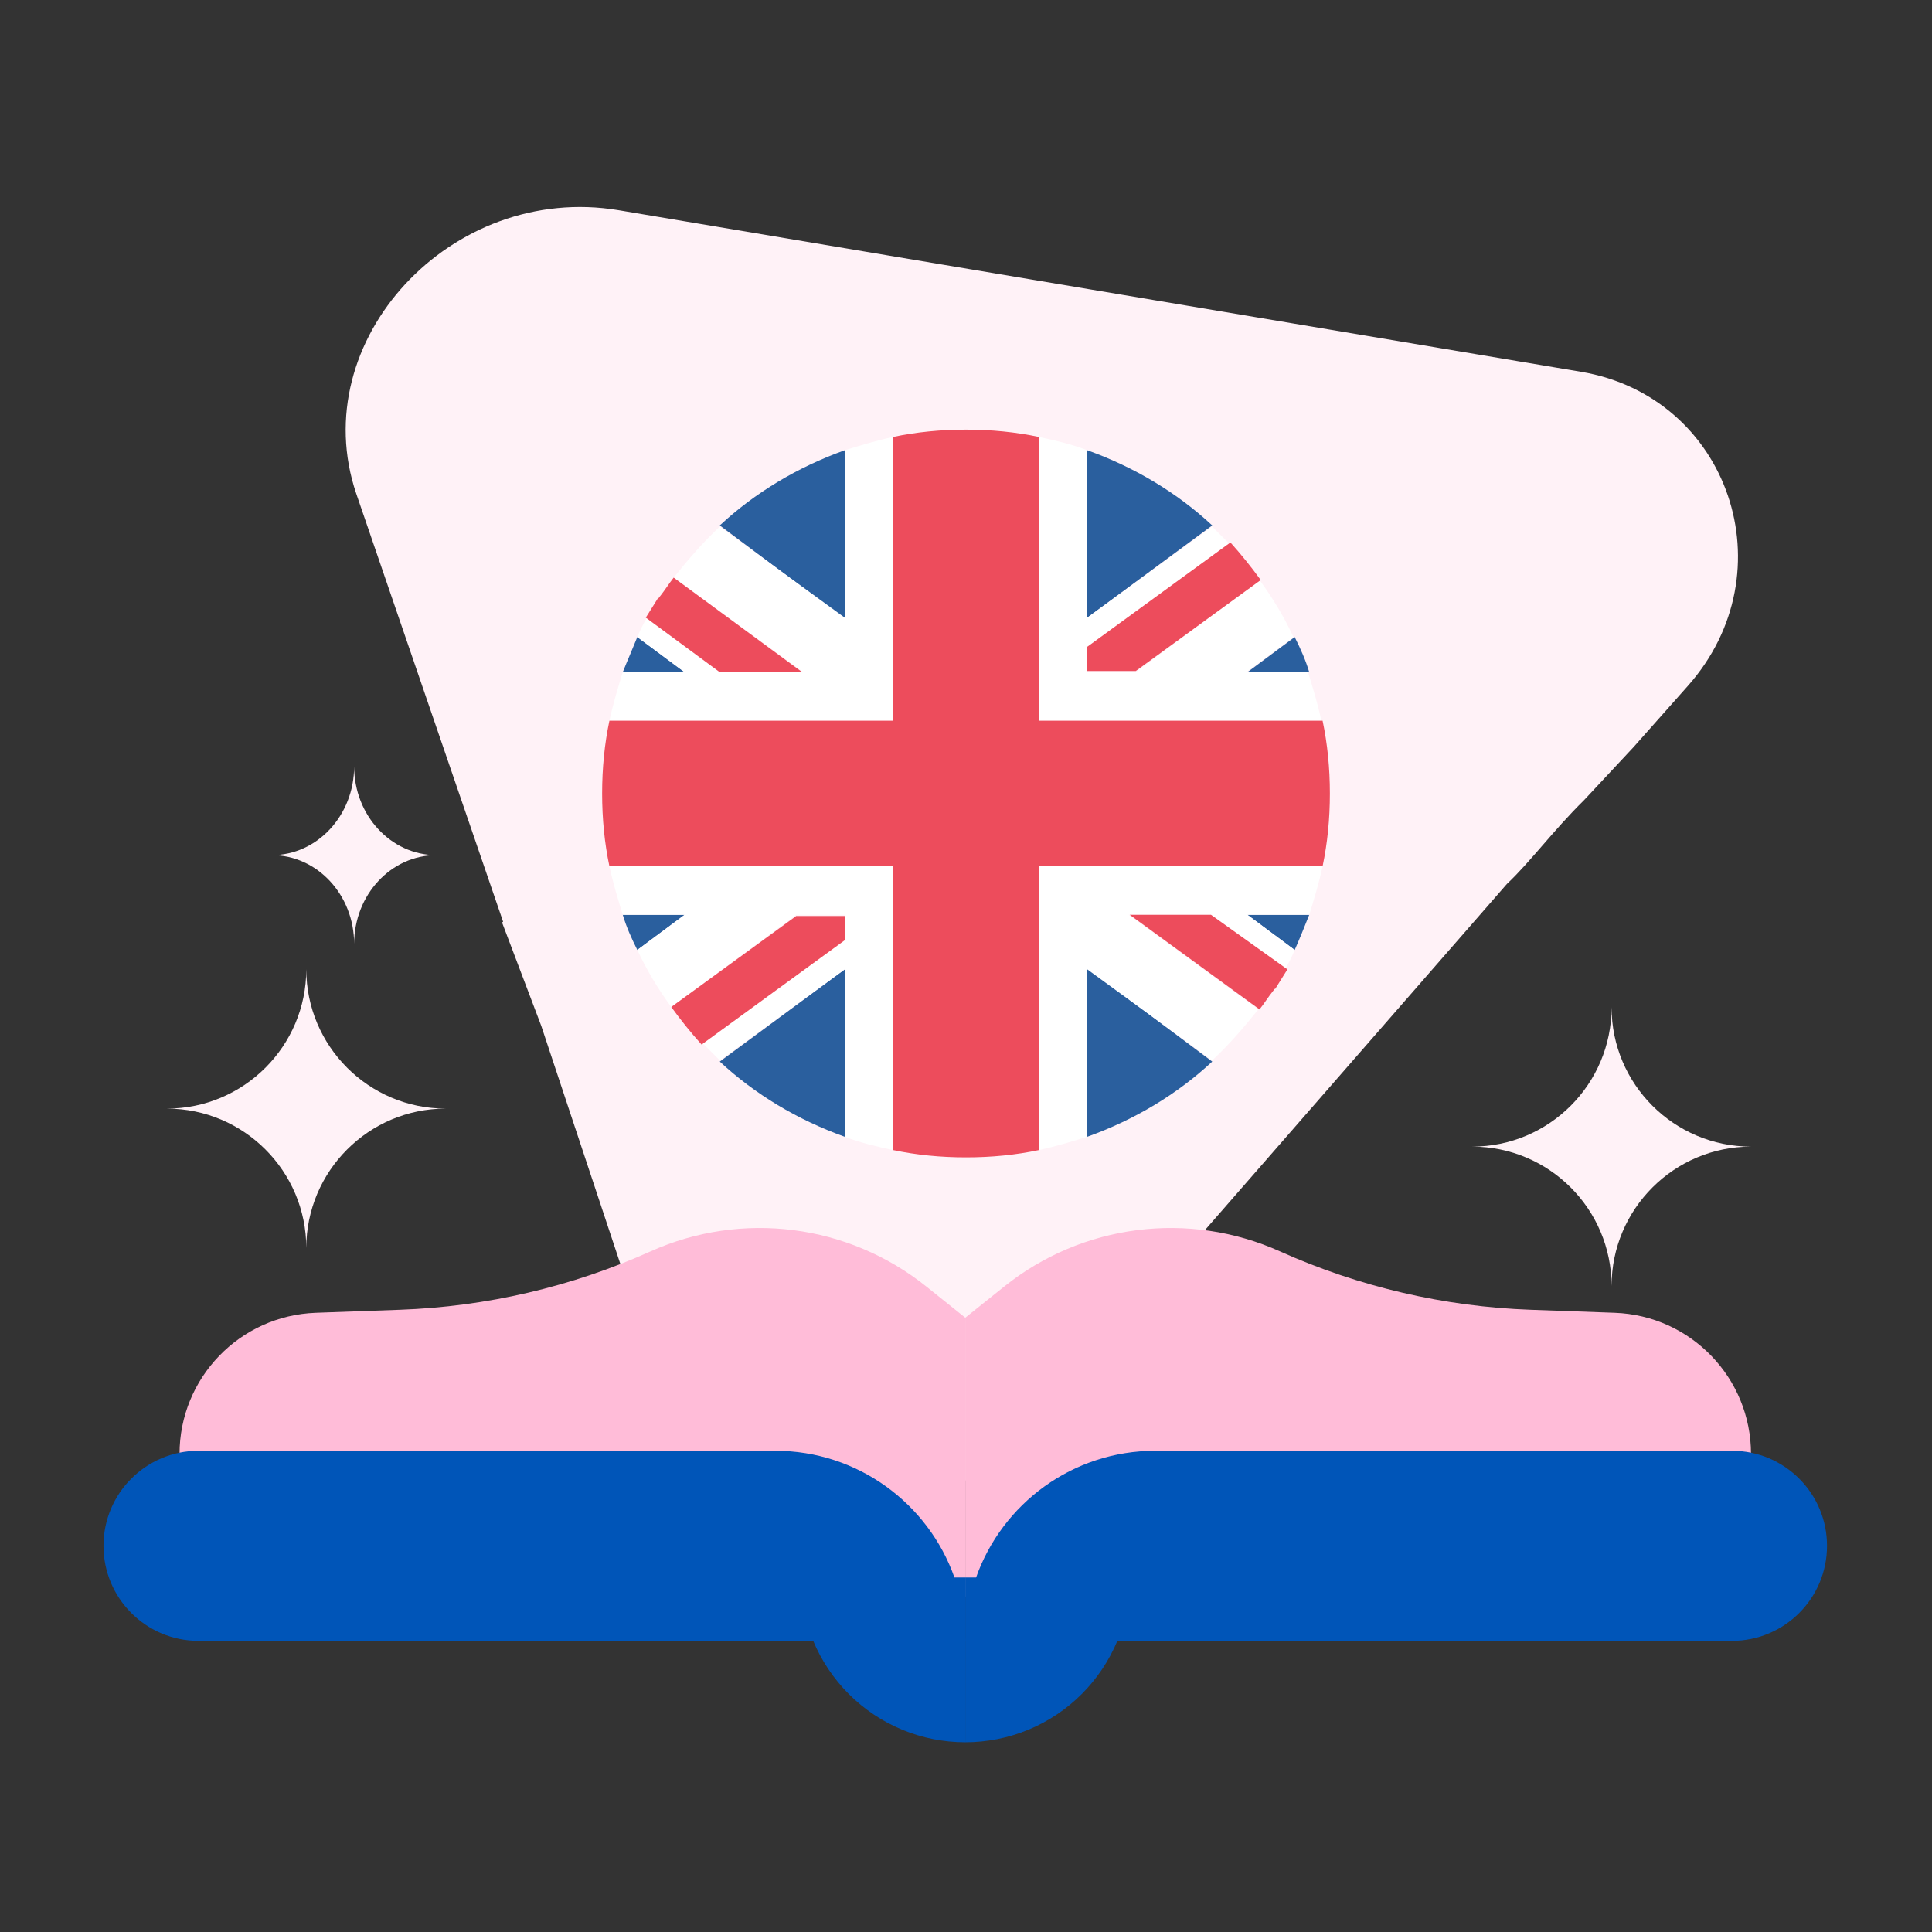 <svg width="56" height="56" viewBox="0 0 56 56" fill="none" xmlns="http://www.w3.org/2000/svg">
<rect x="0" y="0" width="56" height="56" fill="#333333" stroke="none"/>
<path d="M21.329 42.635C22.137 43.22 22.947 43.451 23.571 43.586C25.231 43.947 27.067 43.584 28.619 42.531C29.108 42.199 29.567 41.799 29.977 41.328L43.678 25.622C44.356 24.985 45.008 24.086 45.919 23.188L47.345 21.66L48.922 19.883C51.852 16.583 50.12 11.5 45.828 10.777L17.935 6.094C13.08 5.282 8.825 9.879 10.326 14.308L14.583 26.717L14.552 26.738L15.689 29.736L18.108 37.017C18.108 37.017 18.359 37.789 18.78 38.769L18.791 38.762C19.162 39.556 19.823 40.933 20.416 41.738L20.405 41.745C20.693 42.124 21.012 42.438 21.329 42.635Z" fill="#FFF2F7"/>
<path d="M24.484 32.949V28.098L20.863 30.77C21.883 31.719 23.113 32.457 24.484 32.949ZM31.516 32.949C32.887 32.457 34.117 31.719 35.137 30.77L31.516 28.062V32.949ZM18.051 26.516C18.156 26.867 18.297 27.184 18.473 27.535L19.844 26.516H18.051ZM36.156 26.516L37.527 27.535C37.668 27.219 37.809 26.867 37.949 26.516H36.156Z" fill="#2A5F9E"/>
<path d="M25.012 25.109H17.664C17.77 25.602 17.91 26.059 18.051 26.516H19.844L18.473 27.535C18.754 28.133 19.07 28.66 19.457 29.188L23.078 26.516H24.484V27.219L20.371 30.242L20.863 30.734L24.484 28.098V32.949C24.941 33.125 25.398 33.23 25.891 33.336V25.109H25.012ZM38.336 25.109H30.109V33.336C30.602 33.23 31.059 33.09 31.516 32.949V28.098L35.137 30.734C35.629 30.277 36.051 29.785 36.473 29.258L32.711 26.516H35.102L37.246 28.098C37.352 27.922 37.457 27.711 37.527 27.535L36.156 26.516H37.949C38.09 26.059 38.23 25.602 38.336 25.109Z" fill="white"/>
<path d="M19.457 29.188C19.738 29.574 20.02 29.926 20.336 30.277L24.484 27.254V26.551H23.078L19.457 29.188ZM32.746 26.516L36.508 29.258C36.648 29.082 36.754 28.906 36.895 28.73C36.93 28.695 36.93 28.66 36.965 28.66C37.07 28.484 37.211 28.273 37.316 28.098L35.102 26.516H32.746Z" fill="#ED4C5C"/>
<path d="M31.516 13.051V17.902L35.137 15.23C34.117 14.281 32.887 13.543 31.516 13.051ZM24.484 13.051C23.113 13.543 21.883 14.281 20.863 15.23L24.484 17.938V13.051ZM37.949 19.484C37.844 19.133 37.703 18.816 37.527 18.465L36.156 19.484H37.949ZM19.844 19.484L18.473 18.465C18.332 18.816 18.191 19.133 18.051 19.484H19.844Z" fill="#2A5F9E"/>
<path d="M30.988 20.891H38.301C38.195 20.398 38.055 19.941 37.914 19.484H36.121L37.492 18.465C37.211 17.867 36.895 17.34 36.508 16.812L32.922 19.484H31.516V18.781L35.629 15.758L35.137 15.266L31.516 17.902V13.051C31.059 12.875 30.602 12.77 30.109 12.664V20.891H30.988ZM17.664 20.891H25.891V12.664C25.398 12.77 24.941 12.91 24.484 13.051V17.902L20.863 15.266C20.371 15.723 19.949 16.215 19.527 16.742L23.289 19.484H20.898L18.754 17.902C18.648 18.078 18.543 18.289 18.473 18.465L19.844 19.484H18.051C17.91 19.941 17.77 20.398 17.664 20.891Z" fill="white"/>
<path d="M36.543 16.812C36.262 16.426 35.98 16.074 35.664 15.723L31.516 18.746V19.449H32.922L36.543 16.812ZM23.254 19.484L19.527 16.742C19.387 16.918 19.281 17.094 19.141 17.27C19.105 17.305 19.105 17.34 19.07 17.34C18.965 17.516 18.824 17.727 18.719 17.902L20.863 19.484H23.254Z" fill="#ED4C5C"/>
<path d="M38.336 20.891H30.109V12.664C29.441 12.524 28.738 12.453 28 12.453C27.262 12.453 26.559 12.524 25.891 12.664V20.891H17.664C17.523 21.559 17.453 22.262 17.453 23C17.453 23.738 17.523 24.441 17.664 25.109H25.891V33.336C26.559 33.477 27.262 33.547 28 33.547C28.738 33.547 29.441 33.477 30.109 33.336V25.109H38.336C38.477 24.441 38.547 23.738 38.547 23C38.547 22.262 38.477 21.559 38.336 20.891Z" fill="#ED4C5C"/>
<path d="M27.979 46.276V38.194L26.852 37.292C24.589 35.478 21.501 35.084 18.856 36.272C16.568 37.299 14.102 37.874 11.595 37.964L9.153 38.052C6.949 38.132 5.204 39.941 5.204 42.146V46.276H27.979Z" fill="#FFBCD8"/>
<path d="M27.979 46.276V38.194L29.106 37.292C31.369 35.478 34.456 35.084 37.102 36.272C39.39 37.299 41.856 37.874 44.362 37.964L46.805 38.052C49.009 38.132 50.754 39.941 50.754 42.146V46.276H27.979Z" fill="#FFBCD8"/>
<path fill-rule="evenodd" clip-rule="evenodd" d="M5.755 42.051C4.233 42.051 3 43.285 3 44.806C3 46.328 4.233 47.561 5.755 47.561H23.571C23.811 48.137 24.162 48.66 24.603 49.102C25.046 49.545 25.573 49.897 26.152 50.137C26.731 50.377 27.352 50.5 27.979 50.5V45.725H27.665C26.909 43.585 24.868 42.051 22.469 42.051H5.755Z" fill="#0055B8"/>
<path fill-rule="evenodd" clip-rule="evenodd" d="M50.202 42.051C51.723 42.051 52.957 43.285 52.957 44.806C52.957 46.328 51.723 47.561 50.202 47.561H32.387C32.147 48.137 31.796 48.66 31.355 49.102C30.912 49.545 30.386 49.897 29.806 50.137C29.227 50.377 28.606 50.5 27.979 50.5V47.561H27.978C27.978 47.534 27.978 47.507 27.979 47.48V45.725H28.292C29.048 43.585 31.089 42.051 33.488 42.051H50.202Z" fill="#0055B8"/>
<path d="M7.877 24.787C9.195 24.787 10.265 25.938 10.265 27.358C10.265 25.938 11.334 24.787 12.652 24.787C11.334 24.787 10.265 23.635 10.265 22.215C10.265 23.635 9.195 24.787 7.877 24.787Z" fill="#FFF2F7"/>
<path d="M4.837 32.133C7.066 32.133 8.878 33.945 8.878 36.174C8.878 33.945 10.689 32.133 12.918 32.133C10.689 32.133 8.878 30.322 8.878 28.093C8.878 30.322 7.066 32.133 4.837 32.133Z" fill="#FFF2F7"/>
<path d="M42.672 33.235C44.901 33.235 46.712 35.047 46.712 37.276C46.712 35.047 48.524 33.235 50.753 33.235C48.524 33.235 46.712 31.424 46.712 29.195C46.712 31.424 44.901 33.235 42.672 33.235Z" fill="#FFF2F7"/>
</svg>

